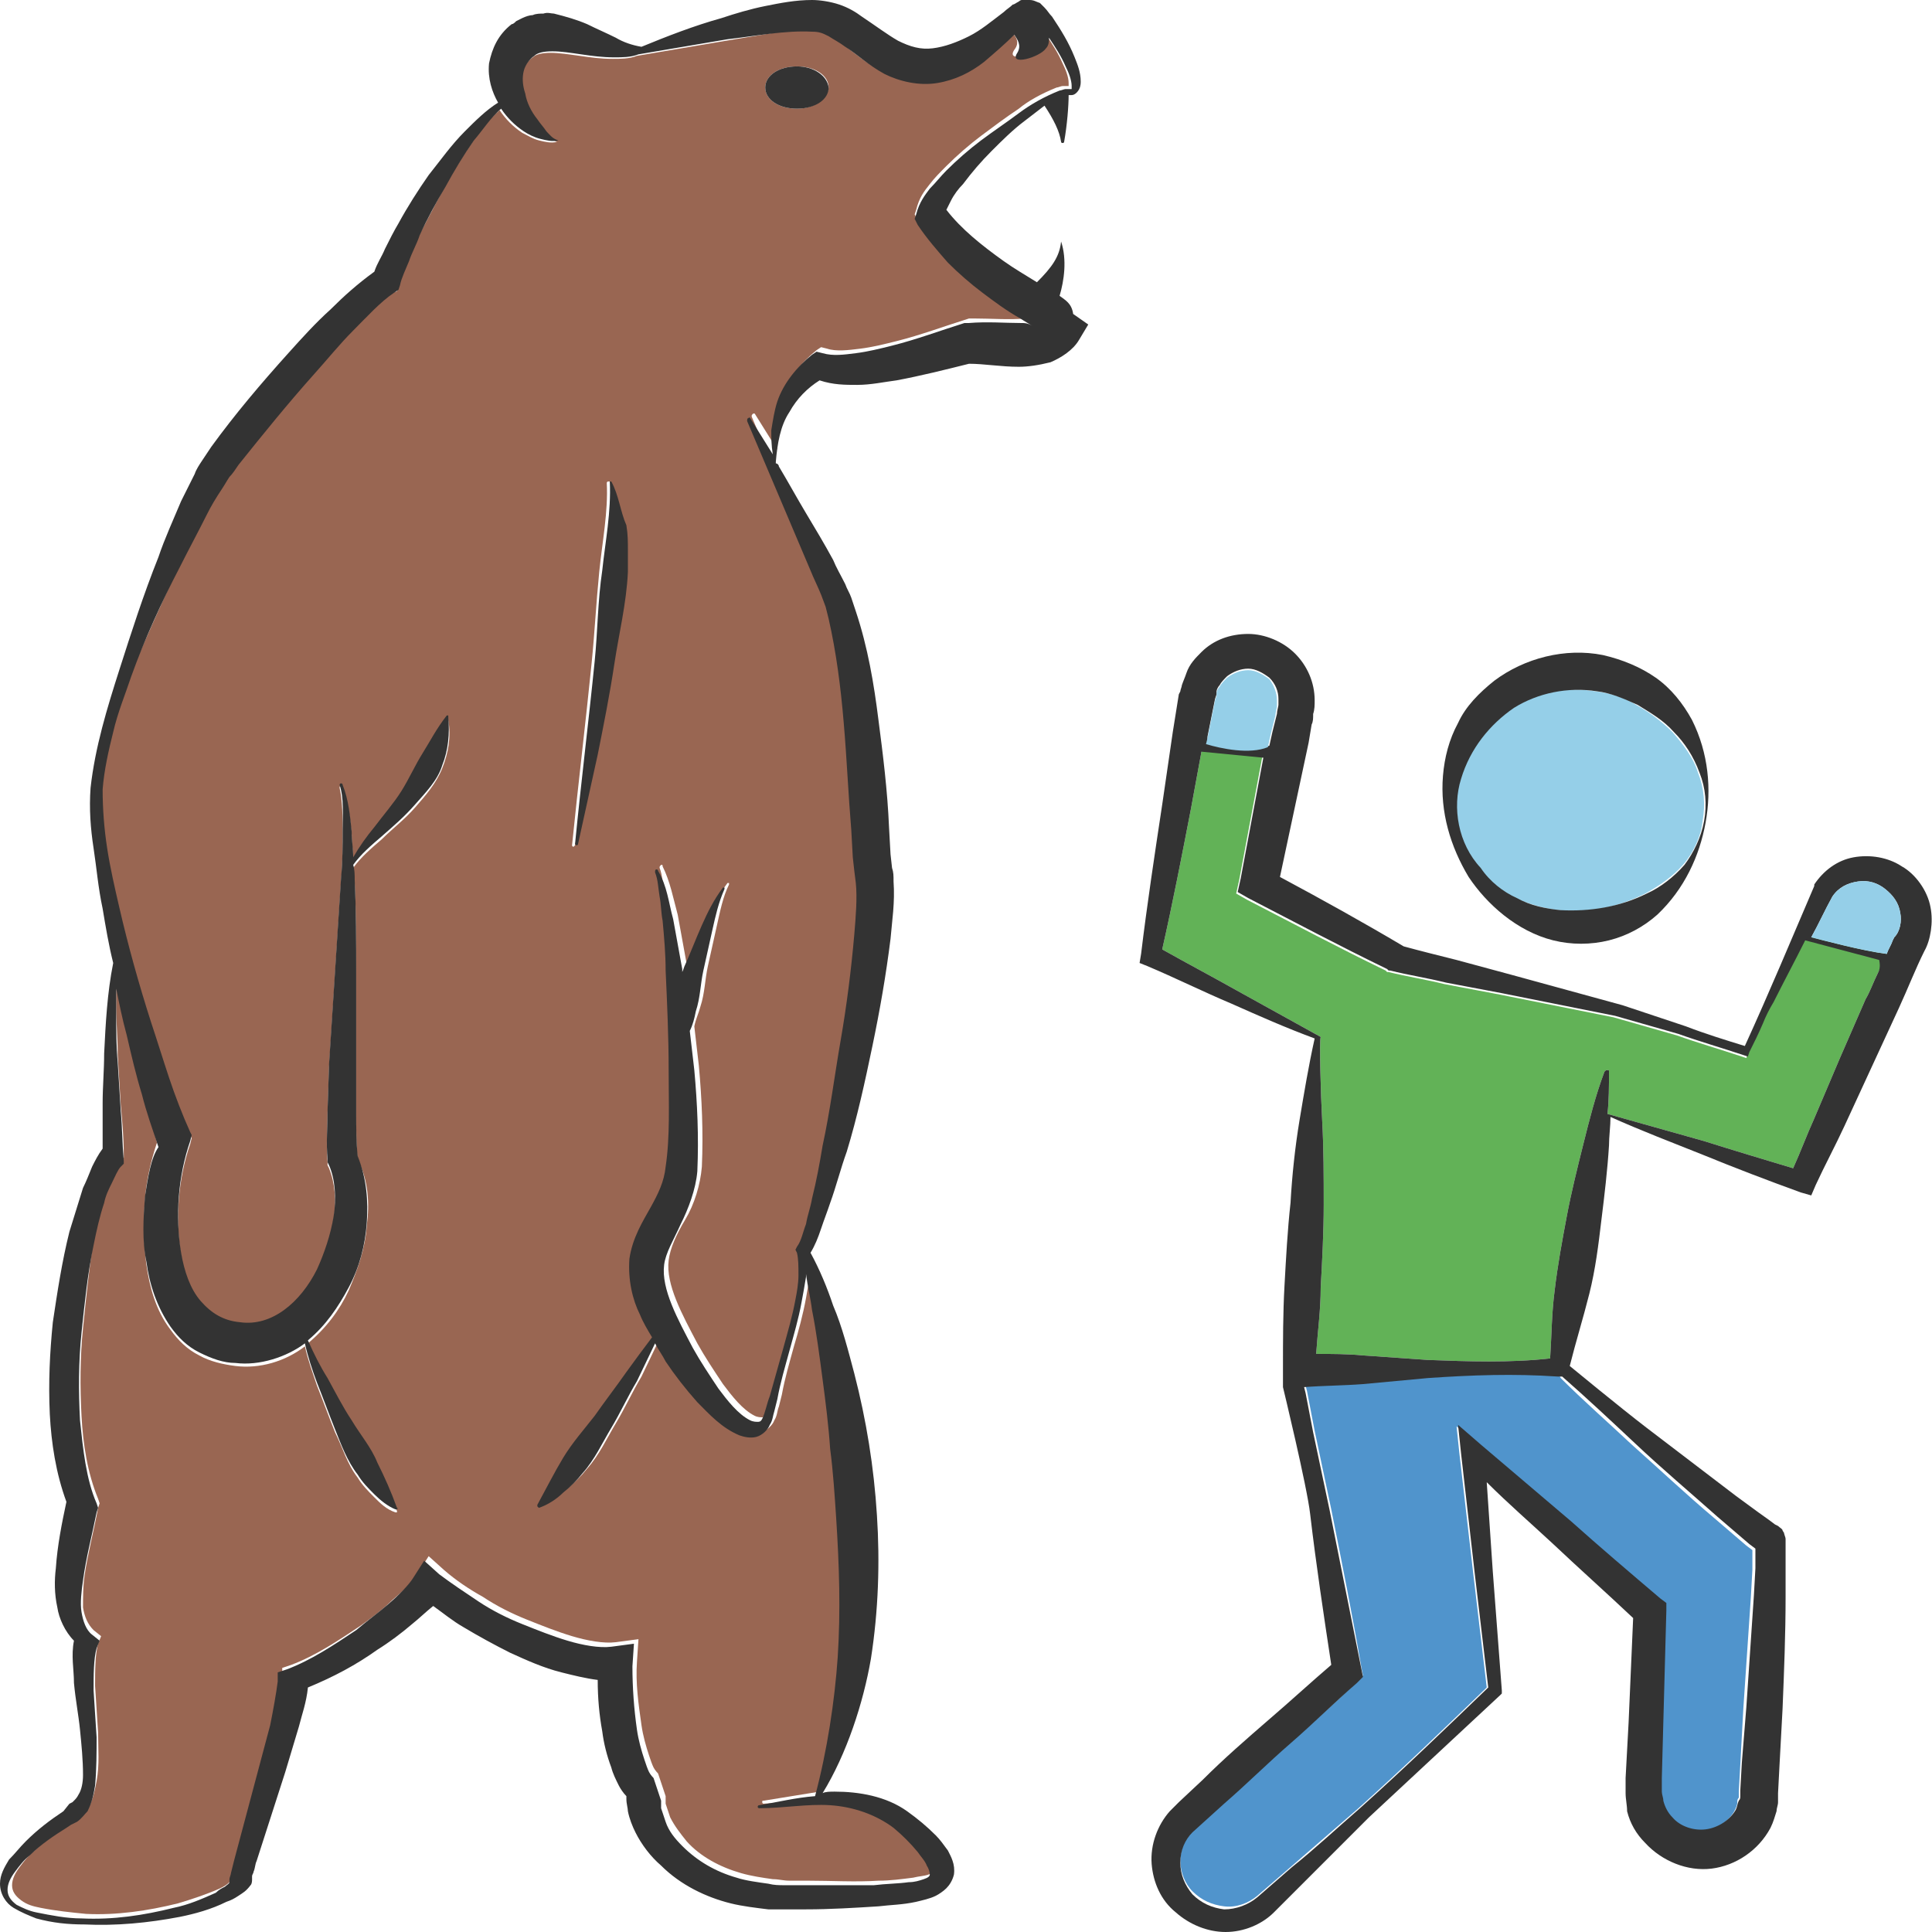<?xml version="1.0" encoding="utf-8"?>
<!-- Generator: Adobe Illustrator 24.1.2, SVG Export Plug-In . SVG Version: 6.00 Build 0)  -->
<svg version="1.1" id="Layer_1" xmlns="http://www.w3.org/2000/svg" xmlns:xlink="http://www.w3.org/1999/xlink" x="0px" y="0px"
	 viewBox="0 0 128 128" style="enable-background:new 0 0 128 128;" xml:space="preserve">
<style type="text/css">
	.st0{fill:#95CFE8;}
	.st1{fill:#5094CC;}
	.st2{fill:#62B257;}
	.st3{fill:#996652;}
	.st4{fill:#333333;}
</style>
<g>
	<path class="st0" d="M100.4,59.5c0.9,0.4,1.9,0.7,2.9,0.8c2,0.2,3.9-0.2,5.7-1.1c0.9-0.5,1.8-1.1,2.5-1.9c0.7-0.8,1.2-1.9,1.3-2.9
		c0.2-1.1,0.1-2.2-0.3-3.2c-0.3-1-1-1.9-1.7-2.7c-0.7-0.7-1.5-1.3-2.4-1.8c-0.8-0.5-1.8-0.8-2.7-0.9c-1.9-0.3-3.8,0-5.5,1.1
		c-1.6,1.1-2.9,2.7-3.5,4.7c-0.6,2-0.2,4.3,1.1,6C98.6,58.4,99.4,59.1,100.4,59.5z"/>
	<path class="st0" d="M116.9,103c0.1,0,0.2,0,0.2,0C117.1,103,117,103,116.9,103z"/>
	<path class="st1" d="M103.3,91.1c-2.9-0.2-5.7-0.2-8.6,0.1l-4.3,0.4c-1.3,0.1-2.6,0.2-3.9,0.2l0.1,0.4l0.5,2.6l1.1,5.2
		c0.7,3.5,1.4,7,2,10.5l0.1,0.5l-0.4,0.4c-1.4,1.4-2.9,2.7-4.4,4c-1.5,1.3-2.9,2.7-4.4,4l-2.1,1.9c-0.5,0.5-0.8,1.2-0.8,2
		c0,0.7,0.3,1.5,0.8,2c0.6,0.6,1.3,0.9,2.1,1c0.8,0.1,1.6-0.2,2.2-0.7l2.2-1.9c1.5-1.3,3-2.6,4.5-3.9c2.9-2.6,5.7-5.3,8.5-8
		l-0.9-7.6l-0.9-7.8l-0.2-1.9l1.5,1.3c2,1.7,4,3.4,6,5.1c2,1.7,4,3.4,5.9,5.1l0.4,0.3l0,0.5l-0.2,7.4l-0.1,3.7l0,0.5
		c0,0.2,0,0.3,0,0.4c0,0.2,0,0.4,0.1,0.6c0.1,0.4,0.3,0.8,0.6,1.1c0.6,0.6,1.4,0.9,2.2,0.8c0.8-0.1,1.6-0.6,2-1.3
		c0.1-0.2,0.2-0.4,0.2-0.6c0-0.1,0-0.2,0.1-0.3c0-0.1,0-0.2,0-0.4l0.1-1.8l0.2-3.7l0.5-7.4l0.1-1.8l0-0.9l0-0.4l0,0l-0.4-0.3
		l-0.7-0.6l-1.4-1.2c-1.9-1.6-3.7-3.3-5.5-4.9c-1.6-1.5-3.2-2.9-4.7-4.4L103.3,91.1z"/>
	<path class="st2" d="M125,63.2c-0.1,0.2-0.2,0.5-0.3,0.7c-0.1,0.2-0.2,0.4-0.3,0.6c-0.3,0.6-0.5,1.2-0.8,1.7l-1.7,3.9l-1.7,4
		c-0.5,1.1-0.9,2.2-1.4,3.3c-2-0.6-4-1.2-5.9-1.8c-2.1-0.6-4.3-1.2-6.4-1.8c0.1-0.9,0.1-1.8,0.1-2.8c0-0.1,0-0.1-0.1-0.1
		c-0.1,0-0.1,0-0.2,0.1c-0.6,1.6-1,3.2-1.4,4.8c-0.4,1.6-0.8,3.2-1.1,4.8c-0.3,1.6-0.6,3.2-0.8,4.9c-0.2,1.5-0.2,3-0.3,4.5
		c-2.7,0.3-5.4,0.2-8.1,0.1l-4.3-0.3c-1-0.1-2.1-0.1-3.1-0.1c0.1-1.5,0.3-2.9,0.3-4.4c0.1-1.8,0.2-3.7,0.2-5.5c0-1.8,0-3.7-0.1-5.5
		c-0.1-1.8-0.2-5.4-0.1-5.6c-1.8-1-3.8-2.1-5.6-3.1c-1.6-0.9-3.3-1.8-4.9-2.7c0.7-3.1,1.3-6.2,1.9-9.3l0.7-3.8l0.1-0.6
		c1,0.3,2.9,0.7,4.1,0.2l-0.2,0.9l-1.5,8l-0.2,0.9l0.7,0.4c3.1,1.6,6.1,3.2,9.2,4.7l0.1,0.1l0.1,0c1.2,0.3,2.5,0.5,3.7,0.8l3.7,0.7
		l7.5,1.5l2.1,0.6l2.1,0.6c1.4,0.5,2.8,0.9,4.3,1.4l0.3,0.1l0.1-0.3c0.3-0.6,0.6-1.2,0.9-1.9c0.2-0.5,0.4-0.9,0.7-1.4
		c0.7-1.4,1.4-2.7,2.1-4.1c0.1-0.2,0.2-0.3,0.2-0.4C120.8,62.3,123.4,63,125,63.2z"/>
	<path class="st3" d="M65.1,19.1c-0.8-0.6-1.6-1.3-2.3-2c-0.7-0.7-1.4-1.5-2-2.5l-0.2-0.4l0.1-0.3c0.2-0.8,0.5-1.2,0.9-1.7
		c0.3-0.4,0.7-0.8,1.1-1.2c0.7-0.7,1.5-1.4,2.3-2c0.8-0.6,1.6-1.2,2.5-1.8C68.1,6.7,69,6.2,70,5.8c0.1,0,0.3-0.1,0.4-0.1
		c0.1,0,0.2,0,0.2,0c0.1,0,0.1,0,0.1,0c0,0,0,0,0.1,0c0,0,0-0.1,0-0.2c0-0.4-0.2-0.9-0.4-1.3c-0.3-0.7-0.7-1.3-1.1-1.9
		c0,0.3-0.1,0.5-0.2,0.7c-0.4,0.6-2.5,1.2-1.9,0.3c0.4-0.5,0.1-0.9-0.2-1.2c-0.6,0.6-1.2,1.3-2,1.8c-0.9,0.6-1.9,1.2-3.1,1.4
		c-1.2,0.2-2.5,0-3.5-0.6c-1-0.5-1.8-1.2-2.6-1.8c-0.4-0.3-0.7-0.5-1.1-0.7c-0.4-0.2-0.6-0.2-1.1-0.3C52,2,50,2.4,48.1,2.7l-5.9,1
		c0,0,0,0,0,0c-0.5,0.2-1.1,0.2-1.6,0.2c-0.8,0-1.5-0.1-2.2-0.2c-0.7-0.1-1.4-0.2-1.9-0.2c-0.6,0-1,0.1-1.2,0.3
		c-0.3,0.2-0.6,0.6-0.7,1c-0.1,0.4-0.1,0.9,0.1,1.5c0.2,0.6,0.5,1.1,0.8,1.7c0.2,0.3,0.4,0.5,0.6,0.8c0.2,0.2,0.5,0.5,0.8,0.6
		c-0.4,0.1-0.8,0-1.2-0.1c-0.4-0.1-0.7-0.3-1.1-0.5c-0.6-0.4-1.1-0.9-1.5-1.5c-0.7,0.6-1.3,1.3-1.8,2.1c-0.7,1-1.3,2-1.9,3.1
		c-0.6,1.1-1.1,2.1-1.7,3.2c-0.3,0.5-0.5,1.1-0.7,1.7c-0.2,0.5-0.5,1.1-0.6,1.6l-0.1,0.3L26,19.4c-0.9,0.7-1.9,1.6-2.7,2.5
		c-0.9,1-1.8,1.9-2.6,2.9c-1.7,2-3.4,4-5,6c-0.2,0.3-0.4,0.5-0.6,0.8c-0.2,0.2-0.3,0.5-0.5,0.8c-0.3,0.5-0.6,1.1-1,1.7
		c-0.6,1.1-1.2,2.3-1.8,3.5c-1.1,2.4-2.2,4.8-3.2,7.2c-0.5,1.2-0.9,2.5-1.2,3.7c-0.4,1.3-0.6,2.5-0.7,3.8C6.7,53.6,6.8,55,7,56.2
		c0.2,1.3,0.5,2.6,0.8,3.9c0.6,2.6,1.3,5.1,2.1,7.6c0.4,1.2,0.8,2.5,1.2,3.7c0.4,1.2,0.9,2.5,1.4,3.6l0.2,0.4l-0.1,0.4
		c-0.8,2.3-1,5-0.6,7.4c0.2,1.2,0.6,2.4,1.3,3.2c0.7,0.8,1.5,1.3,2.6,1.4c2.1,0.2,4-1.4,5.1-3.5c0.5-1.1,0.9-2.3,1.1-3.5
		c0.2-1.2,0.1-2.4-0.3-3.4l-0.1-0.2l0-0.2c-0.1-1.2,0-2.2,0-3.2l0.1-3.1l0.4-6.2l0.4-6.2c0.1-1,0.1-2.1,0.1-3.1c0-1,0-2.1-0.2-3l0,0
		c0-0.1,0-0.1,0.1-0.1c0.1,0,0.1,0,0.1,0.1c0.4,1,0.5,2.1,0.6,3.1c0,0.6,0.1,1.1,0.1,1.7c0.4-0.7,0.9-1.3,1.4-2
		c0.6-0.8,1.3-1.5,1.8-2.4c0.6-0.8,0.9-1.7,1.4-2.5c0.5-0.8,1-1.6,1.6-2.5c0,0,0.1,0,0.1,0c0,0,0,0,0,0.1c0.2,1.1,0,2.2-0.4,3.2
		c-0.4,1-1.1,1.8-1.8,2.6c-0.7,0.8-1.5,1.4-2.2,2.1c-0.7,0.6-1.4,1.2-1.9,1.9c0,0.3,0,0.7,0.1,1c0.1,2.1,0.1,4.2,0.1,6.2l0,6.2
		l0,3.1c0,1,0,2,0.1,2.8c0.7,1.4,0.8,2.9,0.6,4.4c-0.1,1.5-0.6,2.9-1.2,4.3c-0.6,1.3-1.5,2.5-2.7,3.5c0.4,0.9,0.8,1.7,1.3,2.5
		c0.5,1,1.1,1.9,1.6,2.8c0.6,0.9,1.2,1.8,1.7,2.8c0.5,1,0.8,2,1.3,3l0,0c0,0,0,0.1,0,0.1c0,0,0,0-0.1,0c-0.6-0.2-1-0.6-1.4-1
		c-0.4-0.4-0.8-0.8-1.1-1.3c-0.7-0.9-1-2-1.5-3c-0.4-1-0.8-2.1-1.2-3.1c-0.3-0.9-0.6-1.7-0.8-2.6c-1.3,1-3,1.5-4.6,1.3
		c-0.8-0.1-1.7-0.3-2.4-0.7c-0.8-0.4-1.4-1-1.9-1.7c-1-1.3-1.4-2.9-1.6-4.3c-0.2-1.5-0.2-2.9-0.1-4.3c0.1-1.3,0.4-2.6,0.8-3.8
		C10,74.3,9.7,73.1,9.4,72c-0.4-1.3-0.7-2.6-1-3.9c-0.2-1-0.5-2-0.7-3.1c0,0.6,0,1.1,0,1.7c0,1.1,0.1,2.1,0.1,3.2L8,73.2
		c0.1,1.1,0.2,2.1,0.2,3.3l0,0.2L8,76.9c-0.2,0.3-0.4,0.7-0.6,1.1c-0.2,0.4-0.3,0.9-0.5,1.3c-0.3,0.9-0.5,1.9-0.7,2.8
		C5.9,84.1,5.7,86,5.5,88c-0.2,1.9-0.2,3.9-0.1,5.8c0.1,1.9,0.4,3.8,1.1,5.5l0.1,0.3l-0.1,0.3c-0.3,1.6-0.7,3.1-0.9,4.5
		c-0.1,0.7-0.1,1.4-0.1,2.1c0.1,0.6,0.3,1.1,0.7,1.5l0.5,0.4l-0.2,0.5c-0.2,0.7-0.2,1.8-0.2,2.8l0.2,3.1c0,1.1,0.1,2.1-0.1,3.2
		c-0.1,0.5-0.2,1.1-0.5,1.7c-0.1,0.3-0.4,0.5-0.7,0.7l-0.2,0.1L5,120.6l-0.3,0.2c-0.9,0.5-1.7,1.1-2.4,1.8c-0.4,0.3-0.7,0.7-1,1.1
		c-0.3,0.4-0.5,0.8-0.5,1.2c0,0.4,0.2,0.7,0.6,1c0.4,0.3,0.8,0.4,1.3,0.5c1,0.2,2,0.3,3,0.4c2,0.1,4.1-0.2,6.1-0.7
		c1-0.3,1.9-0.6,2.8-1c0.2-0.1,0.4-0.2,0.6-0.4c0.2-0.1,0.3-0.3,0.3-0.3l0-0.2c0-0.2,0.1-0.3,0.1-0.4l0.2-0.8l1.6-6l0.8-3
		c0.2-1,0.5-2,0.5-2.9l0-0.6l0.6-0.2c1.6-0.6,3.1-1.6,4.6-2.6c0.7-0.5,1.5-1.1,2.1-1.7c0.7-0.6,1.4-1.2,1.7-1.8l0.7-1.1l1,0.9
		c0.8,0.7,1.7,1.3,2.6,1.8c0.9,0.6,1.9,1.1,2.9,1.5c1,0.4,2,0.8,3,1.1c1,0.3,2.1,0.5,2.9,0.4l1.5-0.2l-0.1,1.5
		c-0.1,1.4,0.1,2.8,0.3,4.2c0.1,0.7,0.3,1.4,0.5,2c0.1,0.3,0.2,0.6,0.3,0.8c0.1,0.2,0.3,0.4,0.3,0.4l0.5,1.5c0-0.1,0,0,0,0.1
		c0,0.1,0,0.2,0,0.4c0.1,0.3,0.2,0.6,0.3,0.9c0.3,0.6,0.7,1.1,1.1,1.6c0.9,1,2.2,1.7,3.6,2.1c0.7,0.2,1.4,0.3,2.1,0.4
		c0.4,0,0.7,0.1,1.1,0.1l1.2,0c1.6,0,3.2,0.1,4.7,0c0.8,0,1.5-0.1,2.3-0.2c0.4-0.1,0.7-0.1,1-0.2c0.3-0.1,0.4-0.2,0.4-0.3
		c0-0.1,0-0.4-0.2-0.6c-0.2-0.3-0.4-0.6-0.6-0.9c-0.5-0.6-1.1-1.1-1.6-1.6c-1.2-0.9-2.6-1.4-4.2-1.5c-1.5-0.1-3.1,0.1-4.7,0.2
		c-0.1,0-0.1-0.1-0.1-0.1c0-0.1,0-0.1,0.1-0.1l0,0c1.2-0.2,2.5-0.4,3.7-0.6c0.8-2.9,1.4-6.3,1.5-9.2c0.2-3.1,0.1-6.1-0.1-9.2
		c-0.1-1.5-0.2-3.1-0.4-4.6c-0.1-1.5-0.4-3.1-0.5-4.6c-0.2-1.5-0.4-3.1-0.7-4.6c-0.1-0.8-0.2-1.6-0.4-2.4c0,0.1,0,0.1,0,0.2
		c-0.1,0.6-0.2,1.1-0.3,1.7c-0.2,1.1-0.5,2.2-0.8,3.2c-0.3,1.1-0.6,2.1-0.8,3.2l-0.2,0.8c-0.1,0.2-0.1,0.6-0.3,0.9
		c-0.1,0.3-0.5,0.7-0.9,0.8c-0.4,0.1-0.8,0-1.1-0.1c-1.2-0.5-2-1.4-2.8-2.2c-0.8-0.8-1.5-1.7-2.1-2.7c-0.3-0.4-0.5-0.8-0.7-1.2
		l-1.2,2.5c-0.6,1-1.1,2.1-1.7,3.1c-0.6,1-1.1,2.1-1.9,3c-0.4,0.5-0.8,0.9-1.3,1.3c-0.5,0.4-1,0.8-1.6,1c0,0-0.1,0-0.1-0.1
		c0,0,0,0,0-0.1l0,0c0.6-1.1,1.1-2.1,1.7-3.1c0.6-1,1.4-1.9,2.1-2.8c0.7-0.9,1.4-1.9,2.1-2.9c0.6-0.8,1.1-1.6,1.7-2.3
		c-0.3-0.5-0.6-1-0.8-1.5c-0.5-1.1-0.9-2.3-0.7-3.7c0.2-1.4,0.9-2.5,1.4-3.4c0.5-0.9,0.8-1.8,1-2.7c0.2-2.1,0.2-4.3,0.2-6.4
		c0-2.2-0.1-4.4-0.2-6.6c0-1.1-0.1-2.2-0.2-3.3c0-0.5-0.1-1.1-0.2-1.6c-0.1-0.5-0.1-1.1-0.3-1.6l0,0c0-0.1,0-0.1,0.1-0.2
		c0.1,0,0.1,0,0.1,0.1c0.5,1,0.7,2.1,1,3.2c0.2,1.1,0.4,2.2,0.6,3.3c0,0.1,0,0.1,0,0.2c0.1-0.2,0.1-0.3,0.2-0.5
		c0.3-0.9,0.7-1.8,1.1-2.6c0.4-0.9,0.8-1.7,1.4-2.5c0,0,0.1,0,0.1,0c0,0,0,0.1,0,0.1l0,0c-0.4,0.8-0.6,1.8-0.8,2.7
		c-0.2,0.9-0.4,1.8-0.6,2.7c-0.2,0.9-0.2,1.8-0.5,2.7c-0.1,0.4-0.3,0.8-0.4,1.3c0.1,0.9,0.2,1.7,0.3,2.6c0.2,2.2,0.3,4.4,0.2,6.7
		c-0.1,1.2-0.5,2.5-1.1,3.5c-0.6,1-1,1.9-1.1,2.7c-0.2,1.6,0.9,3.6,1.9,5.5c0.5,0.9,1.1,1.8,1.7,2.7c0.6,0.8,1.3,1.7,2.1,2.1
		c0.2,0.1,0.4,0.1,0.5,0.1c0.1,0,0.2-0.1,0.3-0.2c0.2-0.3,0.3-1,0.5-1.5c0.3-1.1,0.6-2.1,0.9-3.2c0.3-1.1,0.6-2.1,0.8-3.2
		c0.1-0.5,0.2-1.1,0.2-1.6c0-0.5,0-1.1-0.1-1.5l-0.1-0.2l0.1-0.2c0.2-0.4,0.4-1,0.6-1.5c0.2-0.6,0.3-1.1,0.4-1.7
		c0.3-1.1,0.5-2.3,0.7-3.5c0.4-2.3,0.8-4.7,1.2-7c0.4-2.3,0.7-4.7,0.9-7c0.1-1.1,0.2-2.3,0.1-3.4l-0.1-0.8l-0.1-0.9l-0.1-1.8
		c-0.2-2.4-0.3-4.7-0.5-7.1c-0.2-2.3-0.5-4.7-1-6.9l-0.2-0.8l-0.3-0.8c-0.2-0.5-0.4-1.1-0.7-1.6l-1.4-3.3l-2.8-6.6
		c0-0.1,0-0.1,0.1-0.2c0.1,0,0.1,0,0.1,0c0.5,0.8,1,1.6,1.5,2.4c-0.1-0.5-0.1-1-0.1-1.6c0-0.6,0.2-1.3,0.4-1.9
		c0.4-1.2,1.3-2.3,2.3-3.1l0.3-0.2l0.4,0.1c0.6,0.2,1.4,0.1,2.2,0c0.8-0.1,1.6-0.3,2.4-0.5c1.6-0.4,3.2-1,4.8-1.5l0.1,0l0.2,0
		c1.2,0,2.4,0.1,3.4,0c0.2,0,0.5,0,0.7-0.1c-0.3-0.2-0.5-0.3-0.8-0.5C66.7,20.3,65.9,19.8,65.1,19.1z M41.4,38
		c0,2.1-0.5,4.1-0.9,6.1c-0.4,2-0.7,4-1.1,6L38.1,56c0,0-0.1,0.1-0.1,0.1c0,0-0.1,0-0.1-0.1c0.4-4,0.9-8.1,1.3-12.1
		c0.2-2,0.3-4,0.5-6c0.2-2,0.6-4,0.5-5.9l0,0c0,0,0-0.1,0.1-0.1c0,0,0.1,0,0.1,0c0.6,0.9,0.7,2,0.8,3c0,0.5,0.1,1,0.1,1.6L41.4,38z
		 M52.8,7.2c-1.2,0-2.1-0.6-2.1-1.4c0-0.8,0.9-1.4,2.1-1.4c1.2,0,2.1,0.6,2.1,1.4C54.8,6.6,53.9,7.2,52.8,7.2z"/>
	<path class="st4" d="M40.5,31.9C40.4,31.9,40.4,31.9,40.5,31.9c-0.1,0-0.2,0-0.1,0l0,0c0.1,2-0.3,4-0.5,5.9c-0.3,2-0.3,4-0.5,6
		c-0.4,4-0.9,8-1.3,12.1c0,0,0,0.1,0.1,0.1c0,0,0.1,0,0.1-0.1l1.3-5.9c0.4-2,0.8-4,1.1-6c0.3-2,0.8-4,0.9-6.1l0-1.5
		c0-0.5,0-1-0.1-1.6C41.1,33.9,41,32.8,40.5,31.9z"/>
	<path class="st4" d="M70.2,19.6c0.3-1,0.5-2.4,0.1-3.6c-0.1,1-0.6,1.7-1.6,2.7c-0.8-0.5-1.5-0.9-2.2-1.4c-1.4-1-2.8-2.1-3.8-3.4
		c0.1-0.2,0.2-0.4,0.3-0.6c0.2-0.4,0.5-0.8,0.8-1.1c0.6-0.8,1.2-1.5,1.9-2.2c0.7-0.7,1.4-1.4,2.2-2c0.4-0.3,0.9-0.7,1.3-1
		c0.6,0.9,1,1.7,1.1,2.4c0,0.1,0.2,0.1,0.2,0c0.2-1.1,0.3-2.4,0.3-3.1c0.1,0,0.1,0,0.2,0c0.2,0,0.4-0.2,0.5-0.4
		c0.1-0.2,0.1-0.4,0.1-0.5c0-0.6-0.2-1.1-0.4-1.6c-0.4-1-0.9-1.8-1.5-2.7c-0.2-0.2-0.3-0.4-0.5-0.6c-0.1-0.1-0.2-0.2-0.3-0.3
		C68.6,0.1,68.5,0,68.2,0c-0.1,0-0.2,0-0.3,0l-0.2,0c-0.1,0-0.2,0.1-0.2,0.1c-0.2,0.1-0.3,0.2-0.4,0.2c-0.2,0.2-0.4,0.3-0.6,0.5
		c-0.8,0.6-1.5,1.2-2.3,1.6c-0.8,0.4-1.6,0.7-2.4,0.8c-0.8,0.1-1.5-0.1-2.3-0.5c-0.7-0.4-1.5-1-2.4-1.6c-0.4-0.3-0.9-0.6-1.5-0.8
		c-0.6-0.2-1.3-0.3-1.8-0.3c-1.1,0-2.1,0.2-3.1,0.4c-1,0.2-2,0.5-2.9,0.8c-1.8,0.5-3.6,1.2-5.3,1.9c-0.6-0.1-1.2-0.3-1.7-0.6
		c-0.6-0.3-1.3-0.6-1.9-0.9c-0.7-0.3-1.4-0.5-2.2-0.7c-0.2,0-0.4-0.1-0.7,0c-0.2,0-0.5,0-0.7,0.1c-0.2,0-0.5,0.1-0.7,0.2l-0.4,0.2
		c-0.1,0.1-0.2,0.2-0.3,0.2c-0.9,0.7-1.3,1.6-1.5,2.6c-0.1,1,0.2,1.9,0.6,2.6c-0.8,0.5-1.5,1.2-2.2,1.9c-0.9,0.9-1.6,1.9-2.4,2.9
		c-0.7,1-1.4,2.1-2,3.2c-0.3,0.5-0.6,1.1-0.9,1.7c-0.2,0.5-0.5,0.9-0.7,1.5c-1.1,0.8-2,1.6-2.9,2.5c-1,0.9-1.9,1.9-2.8,2.9
		c-1.8,2-3.5,4-5.1,6.2c-0.2,0.3-0.4,0.6-0.6,0.9c-0.2,0.3-0.4,0.6-0.5,0.9c-0.3,0.6-0.6,1.2-0.9,1.8c-0.5,1.2-1.1,2.5-1.5,3.7
		c-1,2.5-1.8,5-2.6,7.5c-0.8,2.5-1.6,5.1-1.9,7.8c-0.1,1.4,0,2.7,0.2,4c0.2,1.3,0.3,2.6,0.6,4c0.2,1.2,0.4,2.4,0.7,3.6
		c-0.4,2-0.5,4-0.6,6c0,1.1-0.1,2.2-0.1,3.3c0,1,0,2,0,3c-0.3,0.4-0.5,0.8-0.7,1.2c-0.2,0.5-0.4,1-0.6,1.4c-0.3,1-0.6,1.9-0.9,2.9
		c-0.5,2-0.8,4-1.1,6c-0.2,2-0.3,4-0.2,6.1c0.1,1.9,0.4,3.9,1.1,5.8c-0.3,1.4-0.6,2.9-0.7,4.4c-0.1,0.8-0.1,1.7,0.1,2.6
		c0.1,0.7,0.5,1.6,1.1,2.2c-0.2,1,0,1.9,0,2.8c0.1,1.1,0.3,2.1,0.4,3.1c0.1,1,0.2,2,0.2,3c0,0.5-0.1,1-0.3,1.3
		c-0.1,0.2-0.2,0.3-0.3,0.4l-0.1,0.1l-0.2,0.1L4.2,120c-0.9,0.6-1.7,1.2-2.5,2c-0.4,0.4-0.7,0.8-1.1,1.2c-0.3,0.5-0.6,1-0.6,1.6
		c0,0.7,0.4,1.3,0.9,1.6c0.5,0.3,1,0.5,1.5,0.7c1.1,0.3,2.1,0.4,3.2,0.4c2.1,0.1,4.2-0.1,6.3-0.5c1-0.2,2.1-0.5,3.1-1
		c0.3-0.1,0.5-0.2,0.8-0.4c0.3-0.2,0.5-0.3,0.8-0.7c0.1-0.1,0.1-0.3,0.1-0.4l0-0.2c0-0.1,0.1-0.2,0.1-0.3c0.1-0.2,0.1-0.5,0.2-0.7
		l1.9-5.9c0.3-1,0.6-2,0.9-3c0.2-0.8,0.5-1.6,0.6-2.6c1.7-0.7,3.2-1.5,4.6-2.5c0.8-0.5,1.6-1.1,2.3-1.7c0.5-0.4,0.9-0.8,1.4-1.2
		c0.7,0.5,1.3,1,2,1.4c1,0.6,2.1,1.2,3.1,1.7c1.1,0.5,2.2,1,3.4,1.3c0.8,0.2,1.6,0.4,2.4,0.5c0,1.2,0.1,2.3,0.3,3.4
		c0.1,0.8,0.3,1.6,0.6,2.4c0.1,0.4,0.3,0.8,0.5,1.2c0.1,0.2,0.3,0.5,0.5,0.7c0,0.1,0,0.1,0,0.2c0,0.3,0.1,0.6,0.1,0.8
		c0.1,0.5,0.3,1,0.5,1.4c0.4,0.8,1,1.6,1.7,2.2c1.3,1.3,3,2.1,4.6,2.5c0.8,0.2,1.7,0.3,2.5,0.4c0.4,0,0.8,0,1.3,0l1.2,0
		c1.6,0,3.2-0.1,4.8-0.2c0.8-0.1,1.6-0.1,2.5-0.3c0.4-0.1,0.9-0.2,1.3-0.4c0.2-0.1,0.5-0.3,0.7-0.5c0.2-0.2,0.4-0.5,0.5-0.9
		c0.1-0.7-0.2-1.2-0.4-1.6c-0.3-0.4-0.5-0.7-0.8-1c-0.6-0.6-1.2-1.1-1.9-1.6c-1.4-1-3.2-1.3-4.8-1.3c-0.3,0-0.6,0-0.8,0.1
		c1.6-2.6,2.7-6,3.2-8.9c0.5-3.2,0.6-6.4,0.4-9.5c-0.2-3.2-0.7-6.3-1.5-9.4c-0.4-1.5-0.8-3.1-1.4-4.5c-0.4-1.2-0.9-2.4-1.5-3.5
		c0.3-0.5,0.5-1,0.7-1.6c0.2-0.6,0.4-1.1,0.6-1.7c0.4-1.1,0.7-2.3,1.1-3.4c0.7-2.3,1.2-4.6,1.7-7c0.5-2.4,0.9-4.7,1.2-7.1
		c0.1-1.2,0.3-2.4,0.2-3.8c0-0.4,0-0.6-0.1-0.9l-0.1-0.9l-0.1-1.8c-0.1-2.4-0.4-4.8-0.7-7.1c-0.3-2.4-0.7-4.8-1.5-7.2l-0.3-0.9
		c-0.1-0.3-0.3-0.6-0.4-0.9c-0.3-0.6-0.6-1.1-0.8-1.6c-0.6-1.1-1.2-2.1-1.8-3.1c-0.6-1-1.2-2.1-1.8-3.1c0-0.1-0.1-0.2-0.2-0.2
		c0,0,0-0.1,0-0.1c0.1-1.2,0.3-2.4,0.9-3.3c0.5-0.9,1.2-1.6,2-2.1c0.9,0.3,1.7,0.3,2.5,0.3c0.9,0,1.8-0.2,2.6-0.3
		c1.6-0.3,3.2-0.7,4.8-1.1c1,0,2.1,0.2,3.3,0.2c0.6,0,1.3-0.1,2.1-0.3c0.7-0.3,1.5-0.8,1.9-1.5l0.6-1l-1-0.7
		C71,20.1,70.6,19.9,70.2,19.6z M67.6,21.4c-1,0-2.2-0.1-3.4,0l-0.2,0l-0.1,0c-1.6,0.5-3.2,1.1-4.8,1.5c-0.8,0.2-1.6,0.4-2.4,0.5
		c-0.8,0.1-1.5,0.2-2.2,0l-0.4-0.1l-0.3,0.2c-1,0.8-1.9,1.9-2.3,3.1c-0.2,0.6-0.3,1.3-0.4,1.9c0,0.5,0,1,0.1,1.6
		c-0.5-0.8-1-1.6-1.5-2.4c0,0-0.1-0.1-0.1,0c-0.1,0-0.1,0.1-0.1,0.2l2.8,6.6l1.4,3.3c0.2,0.5,0.5,1.1,0.7,1.6l0.3,0.8l0.2,0.8
		c0.5,2.2,0.8,4.5,1,6.9c0.2,2.3,0.3,4.7,0.5,7.1l0.1,1.8l0.1,0.9l0.1,0.8c0.1,1,0,2.2-0.1,3.4c-0.2,2.3-0.5,4.7-0.9,7
		c-0.4,2.3-0.7,4.7-1.2,7c-0.2,1.2-0.4,2.3-0.7,3.5c-0.1,0.6-0.3,1.1-0.4,1.7c-0.2,0.5-0.3,1.1-0.6,1.5l-0.1,0.2l0.1,0.2
		c0.1,0.4,0.1,0.9,0.1,1.5c0,0.5-0.1,1.1-0.2,1.6c-0.2,1.1-0.5,2.1-0.8,3.2c-0.3,1.1-0.6,2.1-0.9,3.2c-0.2,0.5-0.3,1.1-0.5,1.5
		c-0.1,0.2-0.2,0.2-0.3,0.2c-0.1,0-0.3,0-0.5-0.1c-0.8-0.4-1.5-1.3-2.1-2.1c-0.6-0.9-1.2-1.8-1.7-2.7c-1-1.9-2.1-3.9-1.9-5.5
		c0.1-0.8,0.6-1.6,1.1-2.7c0.5-1,1-2.3,1.1-3.5c0.1-2.3,0-4.5-0.2-6.7c-0.1-0.9-0.2-1.7-0.3-2.6c0.2-0.4,0.3-0.8,0.4-1.3
		c0.3-0.9,0.3-1.8,0.5-2.7c0.2-0.9,0.4-1.8,0.6-2.7c0.2-0.9,0.4-1.8,0.8-2.7l0,0c0,0,0-0.1,0-0.1c0,0-0.1,0-0.1,0
		c-0.6,0.8-1,1.6-1.4,2.5c-0.4,0.9-0.7,1.7-1.1,2.6c-0.1,0.2-0.1,0.3-0.2,0.5c0-0.1,0-0.1,0-0.2c-0.2-1.1-0.4-2.2-0.6-3.3
		c-0.3-1.1-0.4-2.2-1-3.2c0-0.1-0.1-0.1-0.1-0.1c-0.1,0-0.1,0.1-0.1,0.2l0,0c0.2,0.5,0.2,1,0.3,1.6c0.1,0.5,0.1,1.1,0.2,1.6
		c0.1,1.1,0.2,2.2,0.2,3.3c0.1,2.2,0.2,4.4,0.2,6.6c0,2.2,0.1,4.4-0.2,6.4c-0.1,1-0.5,1.8-1,2.7c-0.5,0.9-1.2,2-1.4,3.4
		c-0.1,1.4,0.2,2.7,0.7,3.7c0.2,0.5,0.5,1,0.8,1.5c-0.6,0.8-1.2,1.6-1.7,2.3c-0.7,1-1.4,1.9-2.1,2.9c-0.7,0.9-1.5,1.8-2.1,2.8
		c-0.6,1-1.1,2-1.7,3.1l0,0c0,0,0,0,0,0.1c0,0,0.1,0.1,0.1,0.1c0.6-0.2,1.2-0.6,1.6-1c0.5-0.4,0.9-0.8,1.3-1.3c0.8-0.9,1.3-2,1.9-3
		c0.6-1,1.1-2.1,1.7-3.1l1.2-2.5c0.2,0.4,0.5,0.8,0.7,1.2c0.6,0.9,1.3,1.8,2.1,2.7c0.8,0.8,1.6,1.7,2.8,2.2c0.3,0.1,0.7,0.2,1.1,0.1
		c0.4-0.1,0.8-0.5,0.9-0.8c0.2-0.3,0.2-0.6,0.3-0.9l0.2-0.8c0.2-1.1,0.5-2.1,0.8-3.2c0.3-1.1,0.6-2.1,0.8-3.2
		c0.1-0.5,0.2-1.1,0.3-1.7c0-0.1,0-0.1,0-0.2c0.1,0.8,0.3,1.6,0.4,2.4c0.3,1.5,0.5,3.1,0.7,4.6c0.2,1.5,0.4,3.1,0.5,4.6
		c0.2,1.5,0.3,3.1,0.4,4.6c0.2,3.1,0.3,6.1,0.1,9.2c-0.2,2.9-0.7,6.2-1.5,9.2c-1.3,0.1-2.5,0.4-3.7,0.6l0,0c-0.1,0-0.1,0.1-0.1,0.1
		c0,0.1,0.1,0.1,0.1,0.1c1.6,0,3.2-0.3,4.7-0.2c1.5,0.1,3,0.6,4.2,1.5c0.6,0.5,1.1,1,1.6,1.6c0.2,0.3,0.5,0.6,0.6,0.9
		c0.2,0.3,0.2,0.6,0.2,0.6c0,0.1-0.1,0.2-0.4,0.3c-0.3,0.1-0.6,0.2-1,0.2c-0.7,0.1-1.5,0.1-2.3,0.2c-1.6,0-3.1,0-4.7,0l-1.2,0
		c-0.4,0-0.7,0-1.1-0.1c-0.7-0.1-1.5-0.2-2.1-0.4c-1.4-0.4-2.6-1.1-3.6-2.1c-0.5-0.5-0.9-1-1.1-1.6c-0.1-0.3-0.2-0.6-0.3-0.9
		c0-0.1,0-0.3,0-0.4c0-0.1,0-0.2,0-0.1l-0.5-1.5c0,0-0.2-0.2-0.3-0.4c-0.1-0.2-0.2-0.5-0.3-0.8c-0.2-0.6-0.4-1.3-0.5-2
		c-0.2-1.4-0.3-2.8-0.3-4.2l0.1-1.5l-1.5,0.2c-0.8,0.1-1.9-0.1-2.9-0.4c-1-0.3-2-0.7-3-1.1c-1-0.4-2-0.9-2.9-1.5
		c-0.9-0.6-1.8-1.2-2.6-1.8l-1-0.9l-0.7,1.1c-0.3,0.5-1,1.2-1.7,1.8c-0.7,0.6-1.4,1.1-2.1,1.7c-1.5,1-3,2-4.6,2.6l-0.6,0.2l0,0.6
		c-0.1,0.8-0.3,1.9-0.5,2.9l-0.8,3l-1.6,6l-0.2,0.8c0,0.1-0.1,0.3-0.1,0.4l0,0.2c0,0.1-0.2,0.2-0.3,0.3c-0.2,0.1-0.4,0.2-0.6,0.4
		c-0.9,0.4-1.8,0.8-2.8,1c-2,0.5-4,0.8-6.1,0.7c-1,0-2-0.2-3-0.4c-0.5-0.1-0.9-0.3-1.3-0.5c-0.4-0.3-0.6-0.6-0.6-1
		c0-0.4,0.2-0.8,0.5-1.2c0.3-0.4,0.6-0.8,1-1.1c0.7-0.7,1.6-1.3,2.4-1.8l0.3-0.2l0.2-0.1l0.2-0.1c0.3-0.2,0.5-0.5,0.7-0.7
		c0.3-0.6,0.4-1.1,0.5-1.7c0.1-1.1,0.1-2.2,0.1-3.2l-0.2-3.1c0-1,0-2.1,0.2-2.8l0.2-0.5l-0.5-0.4c-0.4-0.3-0.6-0.9-0.7-1.5
		c-0.1-0.6,0-1.4,0.1-2.1c0.2-1.5,0.6-3,0.9-4.5l0.1-0.3l-0.1-0.3c-0.7-1.6-0.9-3.6-1.1-5.5c-0.1-1.9-0.1-3.9,0.1-5.8
		c0.2-1.9,0.4-3.9,0.8-5.8c0.2-1,0.4-1.9,0.7-2.8c0.1-0.5,0.3-0.9,0.5-1.3c0.2-0.4,0.4-0.9,0.6-1.1l0.2-0.2l0-0.2
		c-0.1-1.1-0.1-2.2-0.2-3.3l-0.2-3.2c-0.1-1.1-0.1-2.1-0.1-3.2c0-0.6,0-1.1,0-1.7c0.2,1,0.4,2,0.7,3.1c0.3,1.3,0.6,2.6,1,3.9
		c0.3,1.2,0.7,2.3,1.1,3.5C10,76.7,9.8,78,9.6,79.3c-0.1,1.4-0.2,2.9,0.1,4.3c0.2,1.5,0.7,3,1.6,4.3c0.5,0.7,1.1,1.3,1.9,1.7
		c0.8,0.4,1.6,0.7,2.4,0.7c1.6,0.2,3.4-0.4,4.6-1.3c0.2,0.9,0.5,1.8,0.8,2.6c0.4,1,0.8,2.1,1.2,3.1c0.4,1,0.8,2.1,1.5,3
		c0.3,0.5,0.7,0.9,1.1,1.3c0.4,0.4,0.9,0.8,1.4,1c0,0,0,0,0.1,0c0,0,0.1-0.1,0-0.1l0,0c-0.4-1.1-0.8-2-1.3-3c-0.4-1-1.1-1.8-1.7-2.8
		c-0.6-0.9-1.1-1.9-1.6-2.8c-0.5-0.8-0.9-1.6-1.3-2.5c1.2-1,2-2.2,2.7-3.5c0.7-1.3,1.1-2.8,1.2-4.3c0.1-1.4,0-2.9-0.6-4.4
		c-0.1-0.9-0.1-1.9-0.1-2.8l0-3.1l0-6.2c0-2.1,0-4.1-0.1-6.2c0-0.3,0-0.7-0.1-1c0.5-0.7,1.2-1.3,1.9-1.9c0.8-0.7,1.5-1.3,2.2-2.1
		c0.7-0.8,1.5-1.6,1.8-2.6c0.4-1,0.5-2.1,0.4-3.2c0,0,0,0,0-0.1c0,0-0.1,0-0.1,0c-0.7,0.9-1.1,1.7-1.6,2.5c-0.5,0.8-0.9,1.7-1.4,2.5
		c-0.5,0.8-1.2,1.6-1.8,2.4c-0.5,0.6-1,1.3-1.4,2c0-0.6-0.1-1.1-0.1-1.7c-0.1-1-0.2-2.1-0.6-3.1c0-0.1-0.1-0.1-0.1-0.1
		c-0.1,0-0.1,0.1-0.1,0.1l0,0c0.3,0.9,0.2,2,0.2,3c0,1,0,2.1-0.1,3.1l-0.4,6.2l-0.4,6.2l-0.1,3.1c0,1.1-0.1,2.1,0,3.2l0,0.2l0.1,0.2
		c0.4,0.9,0.5,2.2,0.3,3.4c-0.2,1.2-0.6,2.4-1.1,3.5c-1.1,2.2-3,3.8-5.1,3.5c-1.1-0.1-1.9-0.6-2.6-1.4c-0.7-0.8-1.1-2-1.3-3.2
		c-0.4-2.4-0.2-5.1,0.6-7.4l0.1-0.4L12.6,75c-0.5-1.1-1-2.4-1.4-3.6c-0.4-1.2-0.8-2.5-1.2-3.7c-0.8-2.5-1.5-5-2.1-7.6
		c-0.3-1.3-0.6-2.6-0.8-3.9c-0.2-1.3-0.3-2.6-0.3-3.9c0.1-1.3,0.4-2.6,0.7-3.8c0.3-1.3,0.8-2.5,1.2-3.7c0.9-2.5,2-4.9,3.2-7.2
		c0.6-1.2,1.2-2.3,1.8-3.5c0.3-0.6,0.6-1.1,1-1.7c0.2-0.3,0.3-0.5,0.5-0.8c0.2-0.2,0.4-0.5,0.6-0.8c1.6-2,3.3-4.1,5-6
		c0.9-1,1.7-2,2.6-2.9c0.9-0.9,1.8-1.9,2.7-2.5l0.3-0.2l0.1-0.3c0.1-0.5,0.4-1.1,0.6-1.6c0.2-0.6,0.5-1.1,0.7-1.7
		c0.5-1.1,1.1-2.2,1.7-3.2c0.6-1.1,1.2-2.1,1.9-3.1c0.6-0.7,1.1-1.5,1.8-2.1c0.4,0.6,0.9,1.1,1.5,1.5c0.3,0.2,0.7,0.4,1.1,0.5
		c0.4,0.1,0.8,0.2,1.2,0.1c-0.4-0.1-0.6-0.4-0.8-0.6c-0.2-0.3-0.4-0.5-0.6-0.8c-0.4-0.5-0.7-1.1-0.8-1.7c-0.2-0.6-0.2-1.1-0.1-1.5
		c0.1-0.4,0.4-0.8,0.7-1c0.2-0.2,0.6-0.3,1.2-0.3c0.6,0,1.2,0.1,1.9,0.2c0.7,0.1,1.4,0.2,2.2,0.2c0.5,0,1.1,0,1.6-0.2c0,0,0,0,0,0
		l5.9-1C50,2.4,52,2,53.8,2.1c0.5,0,0.7,0.1,1.1,0.3c0.3,0.2,0.7,0.4,1.1,0.7c0.8,0.5,1.5,1.2,2.6,1.8c1,0.5,2.3,0.8,3.5,0.6
		c1.2-0.2,2.2-0.7,3.1-1.4c0.7-0.6,1.4-1.2,2-1.8c0.2,0.3,0.5,0.7,0.2,1.2c-0.6,0.9,1.5,0.3,1.9-0.3c0.2-0.2,0.2-0.5,0.2-0.7
		c0.4,0.6,0.8,1.2,1.1,1.9c0.2,0.4,0.4,0.9,0.4,1.3c0,0.1,0,0.2,0,0.2c0,0,0,0-0.1,0c0,0,0,0-0.1,0c-0.1,0-0.2,0-0.2,0
		c-0.1,0-0.3,0.1-0.4,0.1c-1,0.4-1.9,0.9-2.7,1.5c-0.8,0.6-1.7,1.2-2.5,1.8c-0.8,0.6-1.6,1.3-2.3,2c-0.4,0.4-0.7,0.8-1.1,1.2
		c-0.3,0.4-0.7,0.9-0.9,1.7l-0.1,0.3l0.2,0.4c0.6,0.9,1.3,1.7,2,2.5c0.7,0.7,1.5,1.4,2.3,2c0.8,0.6,1.6,1.2,2.5,1.7
		c0.3,0.2,0.5,0.3,0.8,0.5C68.1,21.4,67.9,21.4,67.6,21.4z"/>
	<path class="st4" d="M52.8,4.4c-1.2,0-2.1,0.6-2.1,1.4c0,0.8,0.9,1.4,2.1,1.4c1.2,0,2.1-0.6,2.1-1.4C54.8,5,53.9,4.4,52.8,4.4z"/>
	<path class="st4" d="M102.9,62.3c1.2,0.3,2.5,0.3,3.7,0c1.2-0.3,2.3-0.9,3.2-1.7c1.8-1.7,2.8-3.9,3.2-6.1c0.4-2.2,0.2-4.6-0.9-6.8
		c-0.6-1.1-1.4-2.1-2.4-2.8c-1-0.7-2.2-1.2-3.5-1.5c-2.5-0.5-5.2,0.2-7.2,1.7c-1,0.8-1.9,1.7-2.4,2.8c-0.6,1.1-0.9,2.3-1,3.5
		c-0.2,2.4,0.5,4.7,1.7,6.7C98.5,59.9,100.5,61.7,102.9,62.3z M96.8,51.6c0.6-2,1.9-3.6,3.5-4.7c1.6-1,3.6-1.4,5.5-1.1
		c0.9,0.1,1.8,0.5,2.7,0.9c0.8,0.5,1.7,1,2.4,1.8c0.7,0.7,1.3,1.6,1.7,2.7c0.4,1,0.5,2.1,0.3,3.2c-0.2,1.1-0.7,2.1-1.3,2.9
		c-0.7,0.8-1.6,1.5-2.5,1.9c-1.8,0.9-3.8,1.2-5.7,1.1c-1-0.1-2-0.3-2.9-0.8c-0.9-0.4-1.8-1.1-2.4-2C96.6,55.9,96.2,53.5,96.8,51.6z"
		/>
	<path class="st4" d="M127.9,60.1c-0.2-1.1-1-2.2-1.9-2.7c-0.9-0.6-2.1-0.8-3.2-0.6c-1.1,0.2-2,0.9-2.6,1.8l0,0.1l0,0
		c-1.5,3.5-3,7.1-4.6,10.6c-1.3-0.4-2.6-0.8-3.9-1.3l-2.1-0.7l-2.1-0.7l0,0l-7.3-2l-3.7-1c-1.2-0.3-2.4-0.6-3.5-0.9
		c-2.7-1.6-5.4-3.1-8.2-4.6l1.9-8.9l0.2-1.2c0.1-0.2,0.1-0.4,0.1-0.7c0.1-0.3,0.1-0.6,0.1-0.9c0-1.2-0.5-2.3-1.3-3.1
		c-0.8-0.8-2-1.3-3.1-1.3c-1.2,0-2.3,0.4-3.1,1.2c-0.4,0.4-0.8,0.8-1,1.4c-0.1,0.3-0.2,0.5-0.3,0.8c0,0.1-0.1,0.3-0.1,0.4L78.1,46
		l-0.4,2.5L77,53.3c-0.5,3.3-1,6.6-1.4,9.9l-0.1,0.6L76,64c1.9,0.8,3.7,1.7,5.6,2.5c1.8,0.8,3.6,1.6,5.5,2.3c-0.4,1.8-0.7,3.6-1,5.4
		c-0.3,1.8-0.5,3.7-0.6,5.5c-0.2,1.8-0.3,3.7-0.4,5.5C85,87,85,88.8,85,90.7l0,1.2c0,0,1.6,6.6,1.8,8.4c0.4,3.4,0.9,6.7,1.4,10
		c-1.4,1.2-2.7,2.4-4.1,3.6c-1.5,1.3-3,2.6-4.4,4l-1.6,1.5l-0.3,0.3l-0.3,0.3c-0.8,0.9-1.3,2.2-1.2,3.5c0.1,1.2,0.6,2.4,1.6,3.2
		c0.9,0.8,2.1,1.3,3.3,1.3c1.2,0,2.4-0.5,3.2-1.3l2.1-2.1c1.4-1.4,2.8-2.8,4.2-4.2c2.9-2.7,5.8-5.4,8.7-8.1l0.1-0.1l0-0.2l-0.6-7.9
		l-0.4-5.9c1.4,1.4,2.9,2.7,4.3,4c1.8,1.7,3.6,3.3,5.4,5l-0.3,6.9l-0.2,3.7l0,0.5c0,0.1,0,0.3,0,0.5c0,0.4,0.1,0.8,0.1,1.2
		c0.2,0.8,0.6,1.5,1.2,2.1c1.1,1.2,2.8,1.9,4.4,1.7c1.6-0.2,3.1-1.2,3.9-2.7c0.2-0.4,0.3-0.8,0.4-1.1c0-0.2,0.1-0.4,0.1-0.6
		c0-0.2,0-0.4,0-0.6l0.1-1.9l0.2-3.7c0.1-2.5,0.2-4.9,0.2-7.4l0-1.9l0-0.9l0-0.5l0-0.3l0-0.2c0-0.1,0-0.1-0.1-0.4c0-0.1,0,0-0.1-0.2
		c0-0.1-0.2-0.2-0.3-0.3l0,0c0,0,0,0,0,0l0,0l-0.2-0.1l-0.4-0.3l-0.7-0.5l-1.5-1.1l-5.9-4.5c-1.7-1.3-5.1-4.1-5.1-4.1
		c0.4-1.6,0.9-3.2,1.3-4.8c0.4-1.6,0.6-3.2,0.8-4.9c0.2-1.6,0.4-3.3,0.5-4.9c0-0.6,0.1-1.3,0.1-1.9c2,0.9,4.1,1.7,6.1,2.5
		c2.2,0.9,4.3,1.7,6.5,2.5l0.7,0.2l0.3-0.7c0.6-1.3,1.3-2.6,1.9-3.9l1.8-3.9l1.8-3.9c0.6-1.3,1.1-2.6,1.7-3.8
		C127.9,62.3,128.1,61.1,127.9,60.1z M80,48.8l0.5-2.5l0.1-0.3c0-0.1,0-0.1,0-0.2c0-0.1,0.1-0.3,0.2-0.4c0.1-0.2,0.3-0.4,0.5-0.6
		c0.4-0.3,0.9-0.5,1.4-0.5c0.5,0,1,0.3,1.4,0.6c0.4,0.4,0.6,0.9,0.6,1.4c0,0.1,0,0.3,0,0.4c0,0.1-0.1,0.4-0.1,0.6l-0.3,1.2l-0.2,0.9
		c-1.2,0.5-3.1,0.1-4.1-0.2L80,48.8z M108.3,95.6c1.8,1.7,3.7,3.3,5.5,4.9l1.4,1.2l0.7,0.6l0.4,0.3l0,0v0.4l0,0.9l-0.1,1.8l-0.5,7.4
		l-0.3,3.7l-0.1,1.8c0,0.2,0,0.3,0,0.4c0,0.1,0,0.2-0.1,0.3c-0.1,0.2-0.1,0.4-0.2,0.6c-0.4,0.7-1.2,1.2-2,1.3
		c-0.8,0.1-1.7-0.2-2.2-0.8c-0.3-0.3-0.5-0.7-0.6-1.1c0-0.2-0.1-0.4-0.1-0.6c0-0.1,0-0.2,0-0.4l0-0.5l0.1-3.7l0.2-7.4l0-0.5
		l-0.4-0.3c-2-1.7-4-3.4-5.9-5.1c-2-1.7-4-3.4-6-5.1l-1.5-1.3l0.2,1.9l0.9,7.9l0.9,7.6c-2.8,2.7-5.6,5.4-8.5,8
		c-1.5,1.3-3,2.7-4.5,3.9l-2.3,2c-0.6,0.5-1.4,0.8-2.2,0.8c-0.8-0.1-1.5-0.4-2.1-1c-0.5-0.6-0.8-1.3-0.8-2.1c0-0.8,0.3-1.5,0.8-2
		l2.1-1.9c1.5-1.3,2.9-2.7,4.4-4c1.5-1.3,2.9-2.7,4.4-4l0.4-0.4l-0.1-0.5c-0.7-3.5-1.4-7-2.1-10.5l-1.1-5.2l-0.5-2.6l-0.1-0.4
		c1.3-0.1,2.6-0.1,3.9-0.2l4.3-0.4c2.9-0.2,5.7-0.3,8.6-0.1l0.3,0C105.1,92.6,106.7,94.1,108.3,95.6z M124.4,64.5
		c-0.3,0.6-0.5,1.2-0.8,1.7l-1.7,3.9l-1.7,4c-0.5,1.1-0.9,2.2-1.4,3.3c-2-0.6-4-1.2-5.9-1.8c-2.1-0.6-4.3-1.2-6.4-1.8
		c0.1-0.9,0.1-1.8,0.1-2.8c0-0.1,0-0.1-0.1-0.1c-0.1,0-0.1,0-0.2,0.1c-0.6,1.6-1,3.2-1.4,4.8c-0.4,1.6-0.8,3.2-1.1,4.8
		c-0.3,1.6-0.6,3.2-0.8,4.9c-0.2,1.5-0.2,3-0.3,4.5c-2.7,0.3-5.4,0.2-8.1,0.1l-4.3-0.3c-1-0.1-2.1-0.1-3.1-0.1
		c0.1-1.5,0.3-2.9,0.3-4.4c0.1-1.8,0.2-3.7,0.2-5.5c0-1.8,0-3.7-0.1-5.5c-0.1-1.8-0.2-5.4-0.1-5.6c-1.8-1-3.8-2.1-5.6-3.1
		c-1.6-0.9-3.3-1.8-4.9-2.7c0.7-3.1,1.3-6.2,1.9-9.3l0.7-3.8l4.1,0.4l-1.5,8l-0.2,0.9l0.7,0.4c3.1,1.6,6.1,3.2,9.2,4.7l0.1,0.1
		l0.1,0c1.2,0.3,2.5,0.5,3.7,0.8l3.7,0.7l7.5,1.5l2.1,0.6l2.1,0.6c1.4,0.5,2.8,0.9,4.3,1.4l0.3,0.1l0.1-0.3c0.3-0.6,0.6-1.2,0.9-1.9
		c0.2-0.5,0.4-0.9,0.7-1.4c0.7-1.4,1.4-2.7,2.1-4.1l4.9,1.3C124.6,64.1,124.5,64.3,124.4,64.5z M125.5,62.1L125.5,62.1l-0.1,0.2
		c-0.1,0.3-0.3,0.6-0.4,0.9c-1.6-0.2-4.2-0.9-5-1.1c0.5-0.9,0.9-1.8,1.4-2.7c0.4-0.6,1-0.9,1.7-1c0.7-0.1,1.3,0.1,1.8,0.5
		c0.5,0.4,0.9,0.9,1,1.6C126,61,125.9,61.7,125.5,62.1z"/>
	<path class="st0" d="M125.5,62.1L125.5,62.1l-0.1,0.2c-0.1,0.3-0.3,0.6-0.4,0.9c-1.6-0.2-4.2-0.9-5-1.1c0.5-0.9,0.9-1.8,1.4-2.7
		c0.4-0.6,1-0.9,1.7-1c0.7-0.1,1.3,0.1,1.8,0.5c0.5,0.4,0.9,0.9,1,1.6C126,61,125.9,61.7,125.5,62.1z"/>
	<path class="st0" d="M84.6,46.4c0,0.1,0,0.3,0,0.4c0,0.1-0.1,0.4-0.1,0.6l-0.3,1.2l-0.2,0.9c-1.2,0.5-3.1,0.1-4.1-0.2l0.1-0.4
		l0.5-2.5l0.1-0.3c0-0.1,0-0.1,0-0.2c0-0.1,0.1-0.3,0.2-0.4c0.1-0.2,0.3-0.4,0.5-0.6c0.4-0.3,0.9-0.5,1.4-0.5c0.5,0,1,0.3,1.4,0.6
		C84.4,45.4,84.6,45.9,84.6,46.4z"/>
</g>
</svg>
